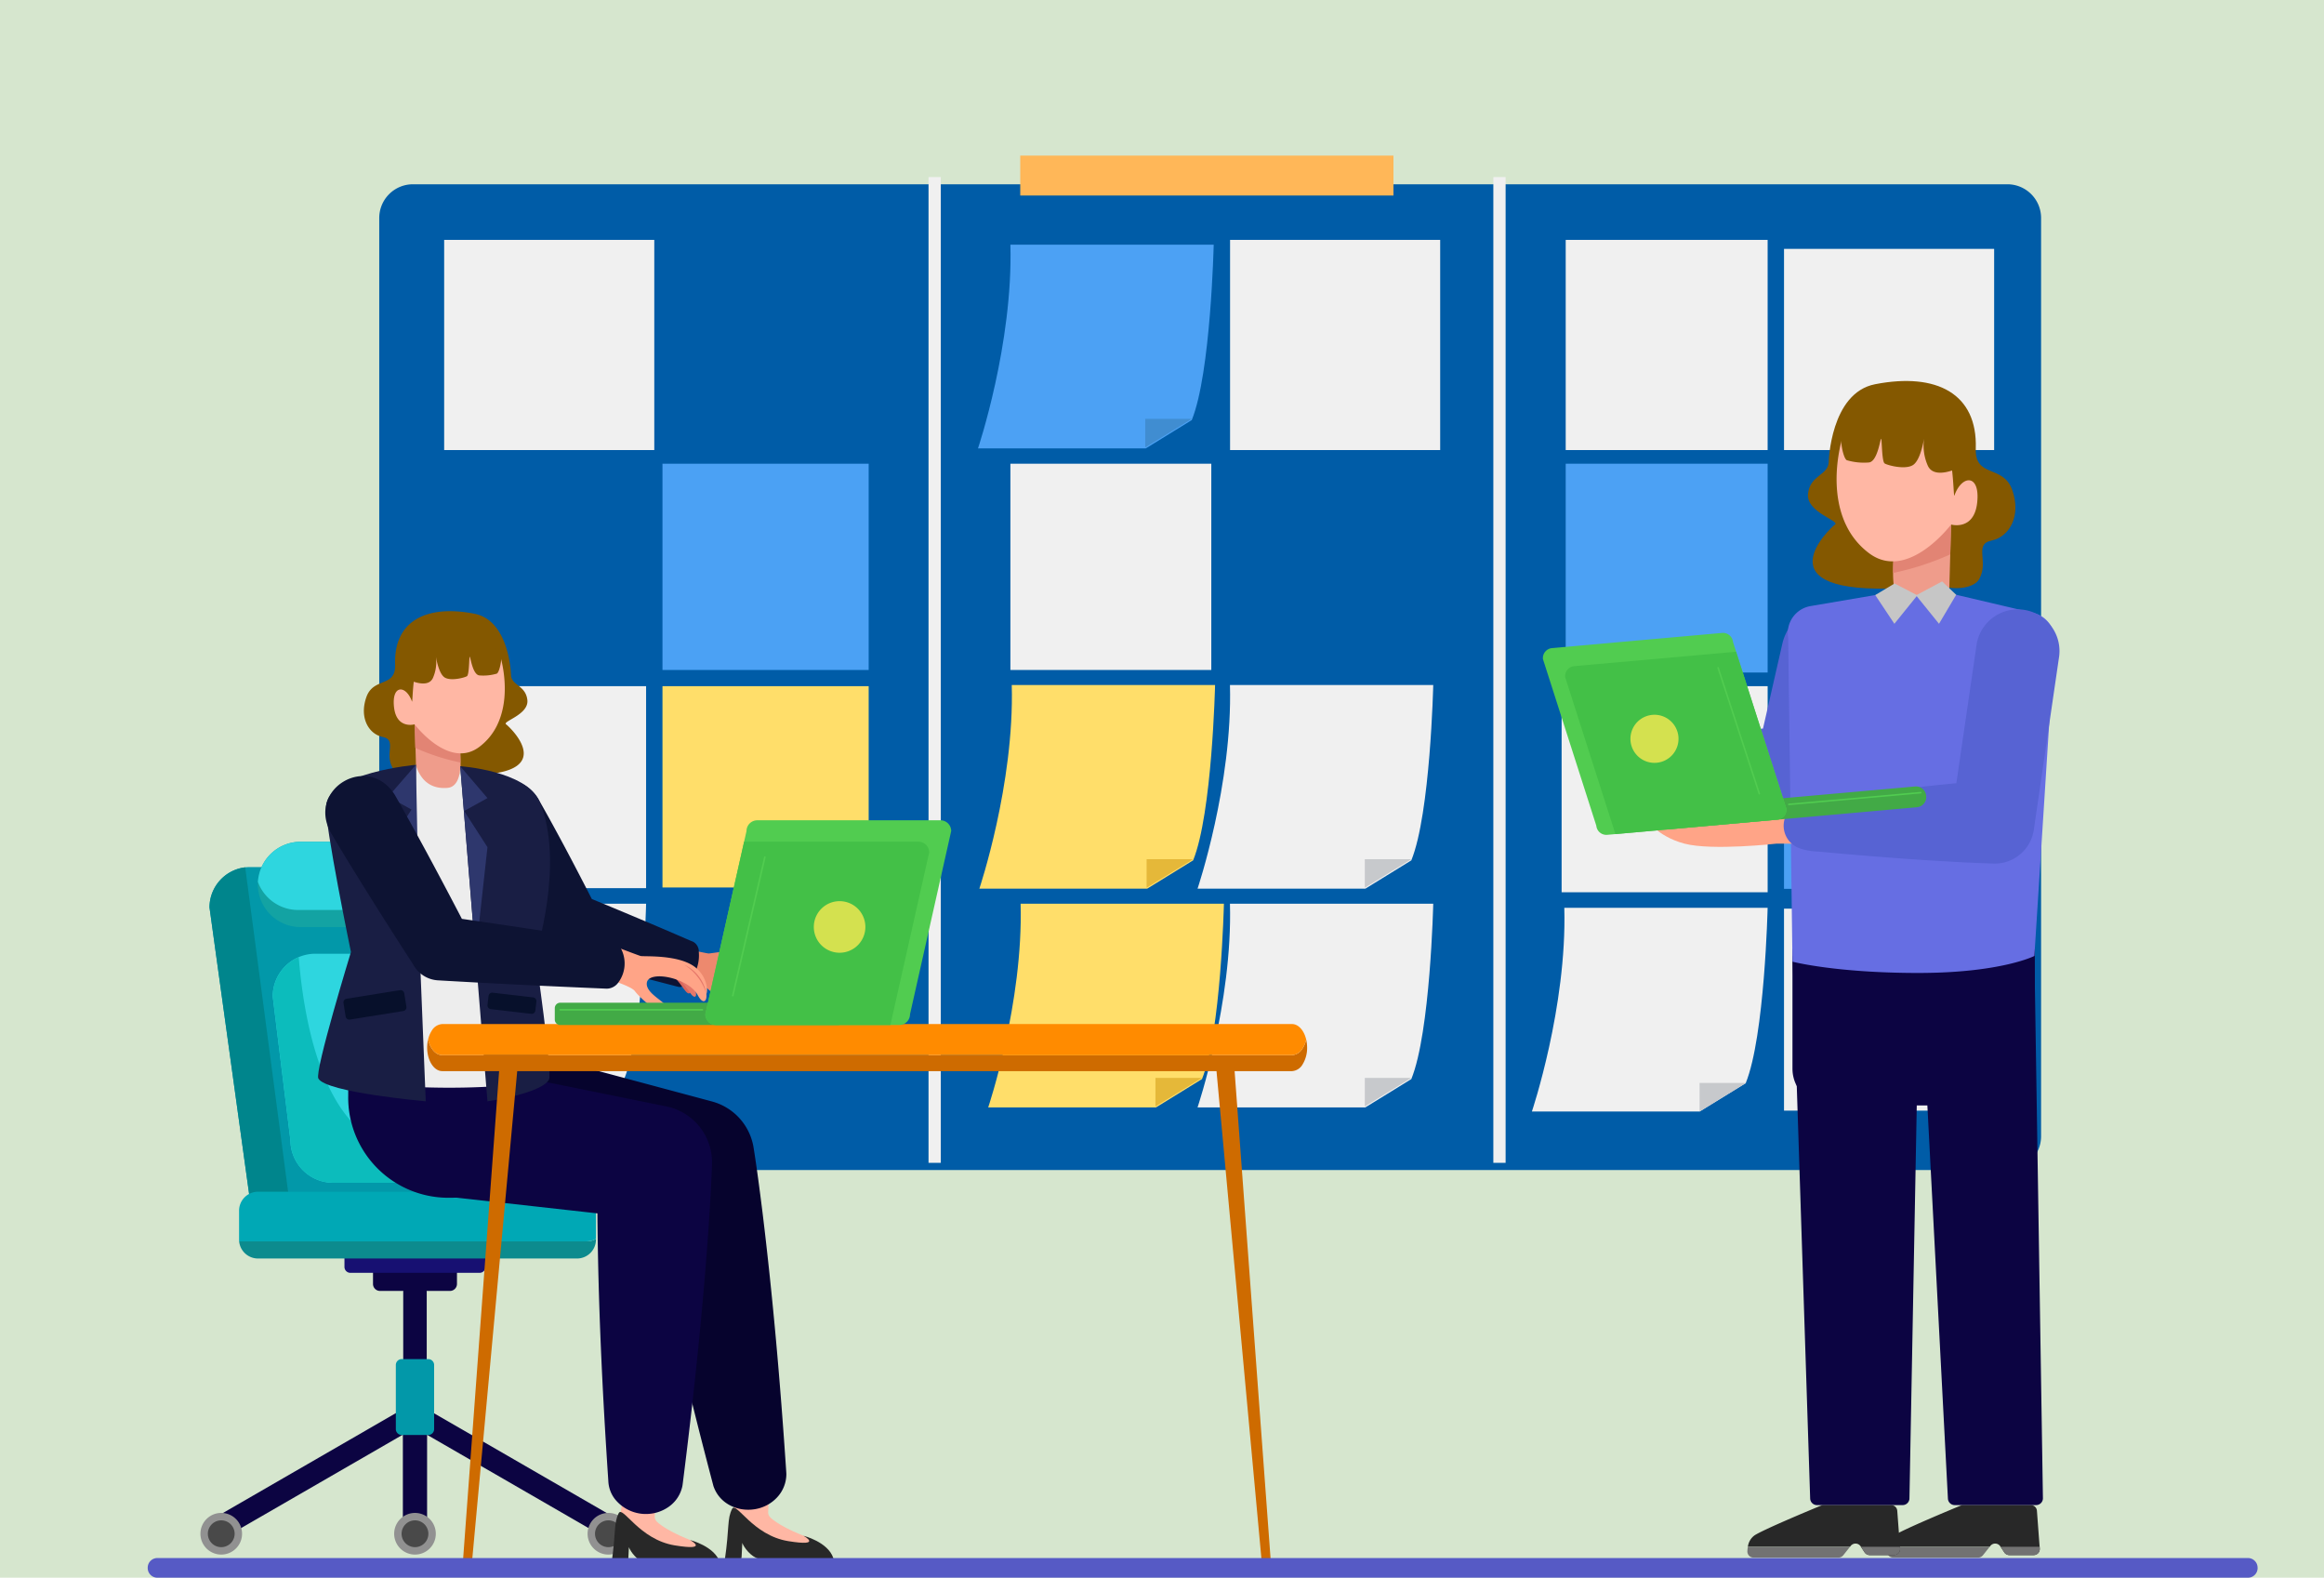 <svg xmlns="http://www.w3.org/2000/svg" xmlns:xlink="http://www.w3.org/1999/xlink" width="472" height="320.332" viewBox="0 0 472 320.332">
  <defs>
    <clipPath id="clip-path">
      <rect id="Rectángulo_402535" data-name="Rectángulo 402535" width="428.516" height="288.74" fill="none"/>
    </clipPath>
  </defs>
  <g id="Grupo_1103370" data-name="Grupo 1103370" transform="translate(2074 7105.564)">
    <rect id="Rectángulo_402215" data-name="Rectángulo 402215" width="472" height="320.332" transform="translate(-2074 -7105.564)" fill="#d6e6ce"/>
    <g id="Grupo_1101976" data-name="Grupo 1101976" transform="translate(-2044 -7073.972)">
      <g id="Grupo_1101975" data-name="Grupo 1101975" clip-path="url(#clip-path)">
        <path id="Trazado_893622" data-name="Trazado 893622" d="M358.488,203.586H34.663a6.846,6.846,0,0,1-6.846-6.846V10.292a6.847,6.847,0,0,1,6.846-6.848H358.488a6.847,6.847,0,0,1,6.846,6.848V196.74a6.846,6.846,0,0,1-6.846,6.846" transform="translate(19.207 2.378)" fill="#005ca7"/>
        <rect id="Rectángulo_402520" data-name="Rectángulo 402520" width="41.012" height="42.674" transform="translate(287.992 17.113)" fill="#f0f0f0"/>
        <rect id="Rectángulo_402521" data-name="Rectángulo 402521" width="42.674" height="40.848" transform="translate(332.332 18.938)" fill="#f0f0f0"/>
        <rect id="Rectángulo_402522" data-name="Rectángulo 402522" width="41.012" height="42.398" transform="translate(287.992 62.557)" fill="#4ca1f4"/>
        <rect id="Rectángulo_402523" data-name="Rectángulo 402523" width="41.151" height="41.151" transform="translate(332.33 107.726)" fill="#4ca1f4"/>
        <rect id="Rectángulo_402524" data-name="Rectángulo 402524" width="41.844" height="41.844" transform="translate(287.161 107.726)" fill="#f0f0f0"/>
        <rect id="Rectángulo_402525" data-name="Rectángulo 402525" width="38.519" height="41.012" transform="translate(332.33 152.896)" fill="#f0f0f0"/>
        <rect id="Rectángulo_402526" data-name="Rectángulo 402526" width="42.674" height="42.674" transform="translate(219.824 17.113)" fill="#f0f0f0"/>
        <rect id="Rectángulo_402527" data-name="Rectángulo 402527" width="40.804" height="41.878" transform="translate(175.21 62.559)" fill="#f0f0f0"/>
        <rect id="Rectángulo_402528" data-name="Rectángulo 402528" width="42.674" height="42.674" transform="translate(60.209 17.113)" fill="#f0f0f0"/>
        <rect id="Rectángulo_402529" data-name="Rectángulo 402529" width="41.878" height="41.878" transform="translate(104.547 62.559)" fill="#4ba1f4"/>
        <rect id="Rectángulo_402530" data-name="Rectángulo 402530" width="41.012" height="41.012" transform="translate(60.209 107.726)" fill="#f0f0f0"/>
        <rect id="Rectángulo_402531" data-name="Rectángulo 402531" width="41.878" height="40.874" transform="translate(104.547 107.726)" fill="#ffde6a"/>
        <path id="Trazado_893623" data-name="Trazado 893623" d="M106.334,10.7h41.29s-.588,26.118-4.451,35.608l-9.335,5.751H99.753s7.135-21.2,6.581-41.359" transform="translate(68.876 7.385)" fill="#4ca1f4"/>
        <path id="Trazado_893624" data-name="Trazado 893624" d="M119.847,37.421v-5.8H129.3Z" transform="translate(82.75 21.835)" fill="#408dd1"/>
        <path id="Trazado_893625" data-name="Trazado 893625" d="M106.5,63.583h41.29S147.2,89.7,143.336,99.191L134,104.942H99.916s7.135-21.2,6.581-41.359" transform="translate(68.988 43.902)" fill="#ffde6a"/>
        <path id="Trazado_893626" data-name="Trazado 893626" d="M120.01,90.307v-5.8h9.451Z" transform="translate(82.863 58.351)" fill="#e5b839"/>
        <path id="Trazado_893627" data-name="Trazado 893627" d="M132.712,63.583H174s-.588,26.118-4.451,35.608l-9.335,5.751H126.131s7.135-21.2,6.581-41.359" transform="translate(87.089 43.902)" fill="#f0f0f0"/>
        <path id="Trazado_893628" data-name="Trazado 893628" d="M146.225,90.307v-5.8h9.451Z" transform="translate(100.963 58.351)" fill="#c7c9cc"/>
        <path id="Trazado_893629" data-name="Trazado 893629" d="M132.712,89.852H174s-.588,26.118-4.451,35.608l-9.335,5.751H126.131s7.135-21.2,6.581-41.359" transform="translate(87.089 62.039)" fill="#f0f0f0"/>
        <path id="Trazado_893630" data-name="Trazado 893630" d="M146.225,116.576v-5.8h9.451Z" transform="translate(100.963 76.489)" fill="#c7c9cc"/>
        <path id="Trazado_893631" data-name="Trazado 893631" d="M107.561,89.852h41.29s-.59,26.118-4.451,35.608l-9.335,5.751H100.98s7.135-21.2,6.581-41.359" transform="translate(69.723 62.039)" fill="#ffde6a"/>
        <path id="Trazado_893632" data-name="Trazado 893632" d="M121.074,116.576v-5.8h9.451Z" transform="translate(83.597 76.489)" fill="#e5b839"/>
        <path id="Trazado_893633" data-name="Trazado 893633" d="M172.885,90.344h41.29s-.588,26.118-4.451,35.608l-9.335,5.751H166.3s7.135-21.2,6.581-41.359" transform="translate(114.827 62.379)" fill="#f0f0f0"/>
        <path id="Trazado_893634" data-name="Trazado 893634" d="M186.449,117.177v-5.8H195.9Z" transform="translate(128.736 76.904)" fill="#c7c9cc"/>
        <path id="Trazado_893635" data-name="Trazado 893635" d="M38.141,89.852h41.29s-.588,26.118-4.451,35.608l-9.335,5.751H31.56s7.135-21.2,6.581-41.359" transform="translate(21.791 62.039)" fill="#f0f0f0"/>
        <path id="Trazado_893636" data-name="Trazado 893636" d="M51.654,116.576v-5.8h9.451Z" transform="translate(35.665 76.489)" fill="#c7c9cc"/>
        <rect id="Rectángulo_402532" data-name="Rectángulo 402532" width="75.797" height="8.106" transform="translate(177.211)" fill="#ffb758"/>
        <rect id="Rectángulo_402533" data-name="Rectángulo 402533" width="2.493" height="200.142" transform="translate(158.584 4.365)" fill="#f0f0f0"/>
        <rect id="Rectángulo_402534" data-name="Rectángulo 402534" width="2.493" height="200.142" transform="translate(273.295 4.365)" fill="#f0f0f0"/>
        <path id="Trazado_893637" data-name="Trazado 893637" d="M72.785,175.215l.059-.1a2.2,2.2,0,0,0-.8-2.992L35.4,150.962a2.2,2.2,0,0,0-2.992.8l-.061.1a2.2,2.2,0,0,0,.8,2.992l36.646,21.156a2.2,2.2,0,0,0,2.992-.8" transform="translate(22.132 104.032)" fill="#0c0442"/>
        <path id="Trazado_893638" data-name="Trazado 893638" d="M52.849,167.254a4.228,4.228,0,1,0,4.228-4.228,4.228,4.228,0,0,0-4.228,4.228" transform="translate(36.49 112.563)" fill="#919191"/>
        <path id="Trazado_893639" data-name="Trazado 893639" d="M53.741,166.638a2.72,2.72,0,1,0,2.72-2.72,2.719,2.719,0,0,0-2.72,2.72" transform="translate(37.106 113.179)" fill="#494949"/>
        <path id="Trazado_893640" data-name="Trazado 893640" d="M8.179,175.215l-.059-.1a2.2,2.2,0,0,1,.8-2.992l36.644-21.158a2.2,2.2,0,0,1,2.992.8l.061.1a2.2,2.2,0,0,1-.8,2.992L11.171,176.016a2.2,2.2,0,0,1-2.992-.8" transform="translate(5.404 104.032)" fill="#0c0442"/>
        <path id="Trazado_893641" data-name="Trazado 893641" d="M34.374,150.117h-2.52a1.2,1.2,0,0,0-1.2,1.2v21.614a1.2,1.2,0,0,0,1.2,1.2h2.52a1.2,1.2,0,0,0,1.2-1.2V151.312a1.2,1.2,0,0,0-1.2-1.2" transform="translate(21.168 103.65)" fill="#0c0442"/>
        <path id="Trazado_893642" data-name="Trazado 893642" d="M42.7,138.745H28.486a1.423,1.423,0,0,1-1.418-1.42v-2.994a1.423,1.423,0,0,1,1.418-1.42H42.7a1.424,1.424,0,0,1,1.42,1.42v2.994a1.424,1.424,0,0,1-1.42,1.42" transform="translate(18.689 91.77)" fill="#0c0442"/>
        <path id="Trazado_893643" data-name="Trazado 893643" d="M51.082,138.192H24.838a1.2,1.2,0,0,1-1.2-1.2v-7.4a1.2,1.2,0,0,1,1.2-1.2H51.082a1.2,1.2,0,0,1,1.2,1.2v7.4a1.2,1.2,0,0,1-1.2,1.2" transform="translate(16.322 88.65)" fill="#171072"/>
        <path id="Trazado_893644" data-name="Trazado 893644" d="M64.875,151.822a4.634,4.634,0,0,1-4.62,4.62H20.09a4.633,4.633,0,0,1-4.62-4.62L7.423,93.637a8.21,8.21,0,0,1,7.255-8.129,7.993,7.993,0,0,1,.926-.054h33.04a8.208,8.208,0,0,1,8.184,8.184Z" transform="translate(5.125 59.002)" fill="#0298a9"/>
        <path id="Trazado_893645" data-name="Trazado 893645" d="M24.06,156.42H20.09a4.634,4.634,0,0,1-4.622-4.62L7.422,93.614a8.211,8.211,0,0,1,7.257-8.129Z" transform="translate(5.125 59.024)" fill="#00858c"/>
        <path id="Trazado_893646" data-name="Trazado 893646" d="M52.511,91.075a8.686,8.686,0,0,1-8.66,8.66H21.891a8.686,8.686,0,0,1-8.66-8.66c0-.169.007-.338.015-.505a8.685,8.685,0,0,1,8.645-8.155H43.85a8.686,8.686,0,0,1,8.66,8.66" transform="translate(9.136 56.905)" fill="#13a3a3"/>
        <path id="Trazado_893647" data-name="Trazado 893647" d="M52.5,91.075a8.6,8.6,0,0,1-1.738,5.188H21.375A8.7,8.7,0,0,1,13.24,90.57a8.685,8.685,0,0,1,8.645-8.155H43.844a8.686,8.686,0,0,1,8.66,8.66" transform="translate(9.142 56.905)" fill="#2ed6df"/>
        <path id="Trazado_893648" data-name="Trazado 893648" d="M34.611,114.033H54.736c11.355,0,13.913,28.557-10.944,28.658" transform="translate(23.898 78.736)" fill="none" stroke="#0c0442" stroke-linecap="round" stroke-miterlimit="10" stroke-width="2.633"/>
        <path id="Trazado_893649" data-name="Trazado 893649" d="M57.891,133.707a8.583,8.583,0,0,1-.869,3.77,8.69,8.69,0,0,1-7.791,4.891H27.271a8.686,8.686,0,0,1-8.66-8.66l-3.592-29.186a8.666,8.666,0,0,1,8.66-8.66H45.637a8.685,8.685,0,0,1,8.66,8.66Z" transform="translate(10.37 66.188)" fill="#2ed6df"/>
        <path id="Trazado_893650" data-name="Trazado 893650" d="M57.022,137.2a8.69,8.69,0,0,1-7.791,4.891H27.271a8.686,8.686,0,0,1-8.66-8.66l-3.592-29.186a8.693,8.693,0,0,1,5.286-7.974c.832,10.6,4.011,31.853,16.149,37.467,4.73,2.187,12.258,3.17,20.568,3.462" transform="translate(10.37 66.469)" fill="#0cbcbc"/>
        <path id="Trazado_893651" data-name="Trazado 893651" d="M83.453,130.114v.142a3.851,3.851,0,0,1-3.841,3.839H14.81a3.853,3.853,0,0,1-3.824-3.477h70.57a3.807,3.807,0,0,0,1.9-.5" transform="translate(7.585 89.839)" fill="#0c8b8e"/>
        <path id="Trazado_893652" data-name="Trazado 893652" d="M83.46,128.288v5.736a3.807,3.807,0,0,1-1.9.5H10.993c-.012-.118-.017-.24-.017-.362v-5.878a3.851,3.851,0,0,1,3.841-3.839h64.8a3.851,3.851,0,0,1,3.841,3.839" transform="translate(7.579 85.927)" fill="#00a8b5"/>
        <path id="Trazado_893653" data-name="Trazado 893653" d="M34.311,161.506H31.861a1.166,1.166,0,0,1-1.163-1.161V136.958a1.166,1.166,0,0,1,1.163-1.161h2.449a1.164,1.164,0,0,1,1.161,1.161v23.386a1.164,1.164,0,0,1-1.161,1.161" transform="translate(21.196 93.763)" fill="#0c0442"/>
        <path id="Trazado_893654" data-name="Trazado 893654" d="M36.387,159.962H31.01a1.2,1.2,0,0,1-1.2-1.2V145.749a1.2,1.2,0,0,1,1.2-1.2h5.377a1.2,1.2,0,0,1,1.2,1.2v13.015a1.2,1.2,0,0,1-1.2,1.2" transform="translate(20.583 99.806)" fill="#0298a9"/>
        <path id="Trazado_893655" data-name="Trazado 893655" d="M38.066,167.254a4.228,4.228,0,1,1-4.228-4.228,4.228,4.228,0,0,1,4.228,4.228" transform="translate(20.445 112.563)" fill="#919191"/>
        <path id="Trazado_893656" data-name="Trazado 893656" d="M35.942,166.638a2.72,2.72,0,1,1-2.72-2.72,2.719,2.719,0,0,1,2.72,2.72" transform="translate(21.061 113.179)" fill="#494949"/>
        <path id="Trazado_893657" data-name="Trazado 893657" d="M14.789,167.254a4.228,4.228,0,1,1-4.228-4.228,4.228,4.228,0,0,1,4.228,4.228" transform="translate(4.373 112.563)" fill="#919191"/>
        <path id="Trazado_893658" data-name="Trazado 893658" d="M12.665,166.638a2.72,2.72,0,1,1-2.72-2.72,2.719,2.719,0,0,1,2.72,2.72" transform="translate(4.989 113.179)" fill="#494949"/>
        <path id="Trazado_893659" data-name="Trazado 893659" d="M74.776,98.13c.073.1,1.606,2.25.882,2.558s-2.439-2.568-4.169-3.073,3.286.516,3.286.516" transform="translate(49.111 67.302)" fill="#d8665d"/>
        <path id="Trazado_893660" data-name="Trazado 893660" d="M75.515,98.413c.073.1,1.606,2.25.882,2.558S73.958,98.4,72.229,97.9s3.286.516,3.286.516" transform="translate(49.621 67.497)" fill="#e5786a"/>
        <path id="Trazado_893661" data-name="Trazado 893661" d="M62.409,101.81s7.218.828,8.3,1.929,6.517,4.754,7.266,3.092-5.139-2.608-5.12-5.181,8.156-2.307,10.592.92,2.828-1.772-1.369-4.311a11.126,11.126,0,0,1,2.429,3.351c1.1,2.233,1.288-2.483-2.449-4.559s-10.64-.465-11.282-.536-8.038-1.675-8.038-1.675Z" transform="translate(43.091 65.483)" fill="#ed896e"/>
        <path id="Trazado_893662" data-name="Trazado 893662" d="M78.1,101.229a8,8,0,0,0-5.349-5.158,10.758,10.758,0,0,1,5.349,5.158" transform="translate(50.152 66.315)" fill="#e5786a"/>
        <path id="Trazado_893663" data-name="Trazado 893663" d="M52.687,78.819c4.118,7.22,8.03,14.736,11.8,22.147l-3.518-2.877c1.036.424,2.076.84,3.11,1.27,6.141,2.526,12.489,5.2,18.583,7.842l1.545.664a2.252,2.252,0,0,1,1.082,2.018,8.011,8.011,0,0,1-2.11,6.157,3.226,3.226,0,0,1-1.182.86,1.428,1.428,0,0,1-.909.071l-1.628-.423c-5.352-1.379-10.924-2.852-16.249-4.311-1.91-.549-4.6-1.246-6.476-1.8a5.475,5.475,0,0,1-3.068-2.211l-.448-.666C49.175,101.54,45.1,95.3,41.291,89.127c-.436-.725-1.2-1.949-1.626-2.681-4.809-8.872,7.619-16.173,13.022-7.627" transform="translate(26.638 51.795)" fill="#0d1333"/>
        <path id="Trazado_893664" data-name="Trazado 893664" d="M51.5,68.189c-.578-.183-1.4-4.2-1.552-4.2s.061,3.9-.61,4.353-4.2.487-4.809.152-.852-3.714-.852-3.714-.3,3.2-1.33,3.653a3.845,3.845,0,0,1-2.69-.243c-.365-.122-.091,4.963-2.191,5.693,0,0,3.668-.472,4.88,6.926s-8.976,8.447-10.574,5.617.913-5.572-1.964-6.165-4.794-3.929-3.334-8.084,6-1.853,5.846-6.659c-.284-8.757,6.25-12.2,16.113-10.283,7.178,1.4,7.433,12.5,7.433,12.5.122,2.086,2.975,2.032,3.31,5.016s-5.144,4.328-4.323,4.936S67.119,89.043,44.255,87.856c-5.783-.3,7.24-19.667,7.24-19.667" transform="translate(17.93 37.783)" fill="#845800"/>
        <path id="Trazado_893665" data-name="Trazado 893665" d="M41.384,76.081a14.747,14.747,0,0,1-.37,3.45c-.931,3.391-8.533,2.517-8.642-1.312-.044-1.523-.1-3.4-.144-5.109-.073-2.583-.132-4.777-.132-4.777h8.752a59.774,59.774,0,0,1,.536,7.747" transform="translate(22.162 47.182)" fill="#ef9c8b"/>
        <path id="Trazado_893666" data-name="Trazado 893666" d="M41.35,76.056a43.813,43.813,0,0,1-9.156-2.97c-.073-2.583-.132-4.777-.132-4.777h8.752a59.774,59.774,0,0,1,.536,7.747" transform="translate(22.138 47.165)" fill="#e28474"/>
        <path id="Trazado_893667" data-name="Trazado 893667" d="M50.623,74.168a12.06,12.06,0,0,1-3.7,4.549c-6.194,4.635-13.126-4.595-13.126-4.595a3.414,3.414,0,0,1-.636.1c-1.077.071-3.185-.235-3.548-3.626-.478-4.465,2.3-4.475,3.547-1.384.035.09.071.181.1.277.2.556.063-9.708,2.733-9.6,13.356.548,15.109,0,15.109,0,1.163,4,1.7,9.688-.482,14.278" transform="translate(20.407 41.351)" fill="#ffb7a4"/>
        <path id="Trazado_893668" data-name="Trazado 893668" d="M31.257,66.063s4.018,2.071,5.085-.274A7.935,7.935,0,0,0,36.95,61.5c.061.213.548,3.44,1.8,4.2s4.018.03,4.507-.274.426-4.11.578-3.942.609,3.76,2.008,3.79a9.681,9.681,0,0,0,3.471-.365c.641-.3,1.28-3.929.732-4.689S43.466,58.757,38.5,58.392s-6.028.882-6.637,2.4a20.8,20.8,0,0,0-.609,5.267" transform="translate(21.582 40.273)" fill="#845800"/>
        <path id="Trazado_893669" data-name="Trazado 893669" d="M71.385,159.252c-.362,3.088-1.146,5.922-.994,6.556s3.585,5.7,9.827,6.9,7.472-.663,6.554-1.447c-.688-.588-4.977-1.792-8.065-4.027-.612-.445-1.231-.874-1.288-1.63l.237-6.246Z" transform="translate(48.589 109.958)" fill="#ffb7a4"/>
        <path id="Trazado_893670" data-name="Trazado 893670" d="M82.2,169.181c7.233,1.175,3.112-1.085,3.112-1.085s4.962,1.222,6.062,4.522c.372,1.109-10.527,1.163-15.1.161-1.611-.353-3.1-2.382-3.386-3.236-.184,3.165-.025,3.122-.478,3.528-.855,0-2.25-.024-3.082-.024.979-6.654.441-8.364,1.493-10.412.82-1.594,4.147,5.371,11.38,6.545" transform="translate(47.87 112.131)" fill="#282828"/>
        <path id="Trazado_893671" data-name="Trazado 893671" d="M48.392,106.746l44.03,11.794.47.127A11.6,11.6,0,0,1,101.329,128c.69,4.317,1.273,8.843,1.817,13.186,2.11,17.271,3.614,34.67,4.777,52.029l.037.556c.012.184.027.37.029.556a6.948,6.948,0,0,1-1.969,4.816c-3.836,4.006-11.054,2.911-12.842-2.4-4.544-17.177-8.724-34.518-12.293-51.926-.407-2.02-.9-4.505-1.288-6.53-.385-2.089-.84-4.458-1.178-6.549l8.907,9.455-44.838-8.212a13.454,13.454,0,1,1,5.9-26.229" transform="translate(21.718 73.383)" fill="#06032d"/>
        <path id="Trazado_893672" data-name="Trazado 893672" d="M57.759,159.765c-.362,3.088-1.146,5.922-.994,6.556s3.585,5.7,9.827,6.9,7.472-.663,6.554-1.447c-.688-.588-4.977-1.792-8.065-4.027-.612-.445-1.231-.874-1.288-1.63l.237-6.246Z" transform="translate(39.181 110.312)" fill="#ffb7a4"/>
        <path id="Trazado_893673" data-name="Trazado 893673" d="M68.577,169.694c7.233,1.175,3.112-1.085,3.112-1.085s4.961,1.222,6.062,4.522c.372,1.109-10.527,1.163-15.1.161-1.611-.353-3.1-2.382-3.386-3.236-.184,3.165-.025,3.122-.478,3.528-.855,0-2.25-.024-3.082-.024.979-6.654.441-8.364,1.493-10.412.82-1.594,4.147,5.371,11.38,6.545" transform="translate(38.462 112.485)" fill="#282828"/>
        <path id="Trazado_893674" data-name="Trazado 893674" d="M44.678,109.4,85.1,117.6l.526.106A11.593,11.593,0,0,1,94.9,129.4c-.044,1.455-.115,2.909-.184,4.365-.144,2.791-.335,5.939-.526,8.723-1.2,17.087-3.012,34.188-5.158,51.184l-.068.543c-.024.183-.044.363-.078.544a6.812,6.812,0,0,1-2.843,4.285,8.061,8.061,0,0,1-10.922-1.684,6.421,6.421,0,0,1-1.28-3.587c-1.212-18-2.078-36.088-2.215-54.129-.022-2.037-.012-4.512,0-6.554.015-1.455.027-2.911.071-4.366l9.8,11.8-40.992-4.568A13.457,13.457,0,1,1,44.678,109.4" transform="translate(19.71 75.345)" fill="#0c0442"/>
        <path id="Trazado_893675" data-name="Trazado 893675" d="M44.892,135.964h0a20.344,20.344,0,0,1-20.8-20.767l.01-5.66,39.57,1.209,0,6.529c0,11.837-6.936,18.69-18.774,18.69" transform="translate(16.631 75.631)" fill="#0c0442"/>
        <path id="Trazado_893676" data-name="Trazado 893676" d="M25.2,135.665a116.256,116.256,0,0,0,2.561-26.723c-.215-10.15-8.833-23-5.146-29.118s14.8-4.294,16.756-6.654c.306.176,1.128,5.147,6.551,4.683,2.625-.227,2.576-4.287,2.576-4.287.859.372,4.672.974,8.645,1.944,4.3,1.051,4.328,2.417,6.491,6.535,3.092,5.886,4.323,13.661.517,18.566-1.131,1.5.161,31.24,1.432,35.231s-41.426,3.771-40.383-.178" transform="translate(14.983 50.521)" fill="#ededed"/>
        <path id="Trazado_893677" data-name="Trazado 893677" d="M42.336,141.492S22.1,139.717,20.527,136.87c-.8-1.462,6.616-25.682,6.616-25.682S21.81,85.35,22.094,81.543c.509-6.811,18.25-8.373,18.25-8.373s-.106,9.294-.035,15.212c.064,5.42,2.027,53.109,2.027,53.109" transform="translate(14.131 50.521)" fill="#191e44"/>
        <path id="Trazado_893678" data-name="Trazado 893678" d="M28.894,89.608l4.737-7.35-4.737-2.615,5.631-6.473s.186,9.063.358,18.073c.166,8.755.441,20.585.441,20.585Z" transform="translate(19.95 50.521)" fill="#2e376d"/>
        <path id="Trazado_893679" data-name="Trazado 893679" d="M43.08,141.375s10.931-1.564,12.5-4.41c.734-1.33-2.735-25.254-2.735-25.254s6.042-18.855.813-31.189C51,74.233,37.544,73.339,37.544,73.339Z" transform="translate(25.923 50.638)" fill="#191e44"/>
        <path id="Trazado_893680" data-name="Trazado 893680" d="M43.08,89.777l-4.737-7.35,4.737-2.615-5.536-6.473,3.122,38.372Z" transform="translate(25.923 50.638)" fill="#2e376d"/>
        <path id="Trazado_893681" data-name="Trazado 893681" d="M35.672,104.478l-10.838,1.736a.758.758,0,0,1-.871-.631l-.438-2.732a.758.758,0,0,1,.631-.871l10.838-1.738a.761.761,0,0,1,.871.631l.438,2.732a.76.76,0,0,1-.631.872" transform="translate(16.237 69.207)" fill="#07102b"/>
        <path id="Trazado_893682" data-name="Trazado 893682" d="M49.7,104.833l-8.209-.952a.76.76,0,0,1-.668-.844l.211-1.824a.76.76,0,0,1,.844-.668l8.209.952a.76.76,0,0,1,.668.844l-.211,1.824a.76.76,0,0,1-.844.668" transform="translate(28.187 69.42)" fill="#07102b"/>
        <path id="Trazado_893683" data-name="Trazado 893683" d="M66.2,99.547c.056.115,1.239,2.47.478,2.664s-2.015-2.914-3.646-3.68S66.2,99.547,66.2,99.547" transform="translate(43.288 67.9)" fill="#d8665d"/>
        <path id="Trazado_893684" data-name="Trazado 893684" d="M66.887,99.94c.056.115,1.239,2.47.478,2.664s-2.015-2.914-3.646-3.68,3.168,1.016,3.168,1.016" transform="translate(43.762 68.171)" fill="#e5786a"/>
        <path id="Trazado_893685" data-name="Trazado 893685" d="M53.851,101.259s7.005,1.929,7.906,3.185,5.709,5.7,6.7,4.174-4.676-3.369-4.262-5.908,8.415-1.023,10.324,2.539,3.068-1.315-.688-4.47a11.153,11.153,0,0,1,1.883,3.685c.749,2.377,1.657-2.255-1.718-4.882s-10.44-2.1-11.066-2.267-7.683-2.892-7.683-2.892Z" transform="translate(37.182 65.196)" fill="#ffa487"/>
        <path id="Trazado_893686" data-name="Trazado 893686" d="M69,103.121A8,8,0,0,0,64.51,97.2,10.755,10.755,0,0,1,69,103.121" transform="translate(44.469 67.084)" fill="#e5786a"/>
        <path id="Trazado_893687" data-name="Trazado 893687" d="M35.453,78.339c5.178,9.107,10.2,18.587,15.028,27.881l-5-3.217c4.219.6,9.4,1.346,13.586,1.974,6.652.987,13.721,2.086,20.362,3.134a2.94,2.94,0,0,1,2.091,1.712,6.5,6.5,0,0,1-.7,6.649,2.909,2.909,0,0,1-2.346,1.215c-8.288-.348-16.871-.739-25.151-1.182-2.274-.125-6.865-.372-9.139-.509a6.111,6.111,0,0,1-5-3.217c-4.967-7.663-10.018-15.649-14.758-23.46-.534-.9-1.5-2.487-2.029-3.4-4.76-8.872,7.671-16.129,13.047-7.583" transform="translate(14.735 51.456)" fill="#0d1333"/>
        <path id="Trazado_893688" data-name="Trazado 893688" d="M212.29,107.8a6.337,6.337,0,0,1-.9,3.376,2.67,2.67,0,0,1-2.167,1.4H36.642c-1.687,0-3.068-2.15-3.068-4.779a7.126,7.126,0,0,1,.183-1.619c.429,1.836,1.564,3.159,2.886,3.159H209.222a2.67,2.67,0,0,0,2.167-1.4,5.586,5.586,0,0,0,.718-1.756,7.126,7.126,0,0,1,.183,1.619" transform="translate(23.182 73.311)" fill="#ce6b00"/>
        <path id="Trazado_893689" data-name="Trazado 893689" d="M212.033,107.467a5.586,5.586,0,0,1-.718,1.756,2.67,2.67,0,0,1-2.167,1.4H36.568c-1.324,0-2.458-1.324-2.886-3.159a5.586,5.586,0,0,1,.718-1.756,2.673,2.673,0,0,1,2.167-1.4H209.147c1.324,0,2.458,1.32,2.886,3.159" transform="translate(23.256 72.021)" fill="#ff8b00"/>
        <path id="Trazado_893690" data-name="Trazado 893690" d="M49.011,109.45l-3.641-.815L37.894,209.905l1.821.407Z" transform="translate(26.165 75.008)" fill="#ce6b00"/>
        <path id="Trazado_893691" data-name="Trazado 893691" d="M128.331,109.45l3.641-.815,7.475,101.271-1.821.407Z" transform="translate(88.608 75.008)" fill="#ce6b00"/>
        <path id="Trazado_893692" data-name="Trazado 893692" d="M106.442,106.278H50.009a1.107,1.107,0,0,1-1.1-1.1v-2.329a1.107,1.107,0,0,1,1.1-1.1h56.433a1.107,1.107,0,0,1,1.1,1.1v2.329a1.107,1.107,0,0,1-1.1,1.1" transform="translate(33.767 70.248)" fill="#42aa46"/>
        <path id="Trazado_893693" data-name="Trazado 893693" d="M116.929,82.02l-8.364,37.2a2.194,2.194,0,0,1-2.187,2.187H69.18a2.193,2.193,0,0,1-2.187-2.187l7.879-35.04.485-2.157a2.193,2.193,0,0,1,2.187-2.187h37.2a2.193,2.193,0,0,1,2.187,2.187" transform="translate(46.256 55.122)" fill="#51cc50"/>
        <path id="Trazado_893694" data-name="Trazado 893694" d="M112.461,84.59l-7.881,35.04H69.18a2.193,2.193,0,0,1-2.187-2.187L74.872,82.4h35.4a2.193,2.193,0,0,1,2.187,2.187" transform="translate(46.256 56.896)" fill="#43c047"/>
        <path id="Trazado_893695" data-name="Trazado 893695" d="M90.5,94.783a5.236,5.236,0,1,1-5.235-5.235A5.235,5.235,0,0,1,90.5,94.783" transform="translate(55.256 61.83)" fill="#d4e14f"/>
        <line id="Línea_612" data-name="Línea 612" x1="6.513" y2="28.134" transform="translate(118.83 142.429)" fill="none" stroke="#51cc50" stroke-linecap="round" stroke-miterlimit="10" stroke-width="0.328"/>
        <line id="Línea_613" data-name="Línea 613" x1="28.878" transform="translate(83.774 173.437)" fill="none" stroke="#51cc50" stroke-linecap="round" stroke-miterlimit="10" stroke-width="0.328"/>
        <path id="Trazado_893696" data-name="Trazado 893696" d="M209.223,44.159c.734-.232,1.777-5.33,1.969-5.33s-.076,4.945.773,5.523,5.33.619,6.1.193,1.082-4.711,1.082-4.711.385,4.055,1.687,4.635,2.948-.156,3.411-.309.115,6.3,2.781,7.223c0,0-4.654-.6-6.192,8.785s11.387,10.719,13.414,7.127-1.158-7.068,2.492-7.822,6.084-4.982,4.23-10.254-7.614-2.351-7.416-8.449c.362-11.108-7.928-15.478-20.443-13.044-9.106,1.77-9.429,15.862-9.429,15.862-.154,2.647-3.775,2.58-4.2,6.365s6.529,5.489,5.486,6.261-15.566,14.4,13.441,12.9c7.337-.382-9.186-24.951-9.186-24.951" transform="translate(137.723 18.692)" fill="#845800"/>
        <path id="Trazado_893697" data-name="Trazado 893697" d="M209.695,54.141a18.593,18.593,0,0,0,.47,4.378c1.18,4.3,10.826,3.192,10.963-1.665.058-1.932.123-4.316.183-6.481.091-3.276.167-6.062.167-6.062h-11.1a75.774,75.774,0,0,0-.681,9.83" transform="translate(144.784 30.595)" fill="#ef9c8b"/>
        <path id="Trazado_893698" data-name="Trazado 893698" d="M209.695,54.141a55.564,55.564,0,0,0,11.615-3.768c.091-3.276.167-6.062.167-6.062h-11.1a75.774,75.774,0,0,0-.681,9.83" transform="translate(144.784 30.595)" fill="#e28474"/>
        <path id="Trazado_893699" data-name="Trazado 893699" d="M204.808,51.745a15.276,15.276,0,0,0,4.7,5.771c7.857,5.881,16.653-5.829,16.653-5.829a4.15,4.15,0,0,0,.8.125c1.368.091,4.042-.3,4.5-4.6.609-5.665-2.913-5.677-4.5-1.756-.046.113-.09.232-.132.352-.25.7-.081-12.317-3.469-12.178-16.947.7-19.17,0-19.17,0-1.476,5.073-2.154,12.291.612,18.115" transform="translate(140.103 23.22)" fill="#ffb7a4"/>
        <path id="Trazado_893700" data-name="Trazado 893700" d="M227.526,41.463s-5.1,2.627-6.451-.348a10.083,10.083,0,0,1-.773-5.445c-.076.27-.695,4.365-2.279,5.33s-5.1.039-5.715-.348-.541-5.212-.734-5-.773,4.769-2.549,4.808a12.3,12.3,0,0,1-4.4-.463c-.81-.387-1.621-4.983-.926-5.949s8.342-1.853,14.638-2.318,7.648,1.121,8.42,3.051.773,6.682.773,6.682" transform="translate(140.463 21.852)" fill="#845800"/>
        <path id="Trazado_893701" data-name="Trazado 893701" d="M221.526,64.92l-5.4,23.666-.164.717a7.676,7.676,0,0,1-8.731,5.844c-6.606-1.163-13.125-2.862-19.587-4.672a8.561,8.561,0,0,1-1.391-.451,3.146,3.146,0,0,1-.676-.472,3.493,3.493,0,0,1-.652-.791,6.359,6.359,0,0,1,1.334-8.226,3.068,3.068,0,0,1,1.464-.514l.718-.09c4.764-.6,9.57-1.1,14.35-1.415,1.905-.125,3.812-.23,5.717-.259l-8.893,6.561,5.4-23.666c2.923-10.841,18.577-7.293,16.512,3.768" transform="translate(127.034 37.698)" fill="#5763d3"/>
        <path id="Trazado_893702" data-name="Trazado 893702" d="M238.7,172.239h-4.928a1.244,1.244,0,0,1-1.04-.561l-.744-1.131-.059-.088a1.244,1.244,0,0,0-2.013-.091l-.142.179H209.028a3.411,3.411,0,0,1,1.312-2.286c1.709-1.165,11.9-5.4,13.566-6.082a1.235,1.235,0,0,1,.475-.095h13.747a1.245,1.245,0,0,1,1.241,1.151l.548,7.311.027.355a1.244,1.244,0,0,1-1.241,1.337" transform="translate(144.326 111.913)" fill="#282828"/>
        <path id="Trazado_893703" data-name="Trazado 893703" d="M229.819,167.09l-1.378,1.731a1.244,1.244,0,0,1-.974.47H210.215a1.246,1.246,0,0,1-1.244-1.3,6.623,6.623,0,0,1,.1-.9Z" transform="translate(144.286 115.369)" fill="#727272"/>
        <path id="Trazado_893704" data-name="Trazado 893704" d="M229.323,168.782H224.4a1.244,1.244,0,0,1-1.04-.561l-.744-1.131h7.925l.027.355a1.244,1.244,0,0,1-1.241,1.337" transform="translate(153.705 115.369)" fill="#727272"/>
        <path id="Trazado_893705" data-name="Trazado 893705" d="M221.922,172.239h-4.928a1.244,1.244,0,0,1-1.04-.561l-.744-1.131-.059-.088a1.244,1.244,0,0,0-2.013-.091l-.142.179H192.248a3.411,3.411,0,0,1,1.312-2.286c1.709-1.165,11.9-5.4,13.566-6.082a1.235,1.235,0,0,1,.475-.095h13.747a1.245,1.245,0,0,1,1.241,1.151l.548,7.311.027.355a1.244,1.244,0,0,1-1.241,1.337" transform="translate(132.74 111.913)" fill="#282828"/>
        <path id="Trazado_893706" data-name="Trazado 893706" d="M213.038,167.09l-1.378,1.731a1.244,1.244,0,0,1-.974.47H193.434a1.246,1.246,0,0,1-1.244-1.3,6.628,6.628,0,0,1,.1-.9Z" transform="translate(132.699 115.369)" fill="#727272"/>
        <path id="Trazado_893707" data-name="Trazado 893707" d="M212.543,168.782h-4.928a1.244,1.244,0,0,1-1.04-.561l-.744-1.131h7.925l.027.355a1.244,1.244,0,0,1-1.241,1.337" transform="translate(142.119 115.369)" fill="#727272"/>
        <path id="Trazado_893708" data-name="Trazado 893708" d="M220.013,207.623h16.538a1.379,1.379,0,0,0,1.379-1.4L236.2,96.13H212.876l5.759,110.164a1.378,1.378,0,0,0,1.378,1.329" transform="translate(146.983 66.374)" fill="#0c0442"/>
        <path id="Trazado_893709" data-name="Trazado 893709" d="M202.572,207.623h17.407a1.379,1.379,0,0,0,1.379-1.369L223.41,96.13H197.617l3.577,110.164a1.378,1.378,0,0,0,1.378,1.329" transform="translate(136.447 66.374)" fill="#0c0442"/>
        <path id="Trazado_893710" data-name="Trazado 893710" d="M205.063,127.07h34.306a7.457,7.457,0,0,0,7.457-7.457V95.266h-49.22v24.348a7.457,7.457,0,0,0,7.457,7.457" transform="translate(136.44 65.778)" fill="#0c0442"/>
        <path id="Trazado_893711" data-name="Trazado 893711" d="M228.575,52.377l18.353,4.309a5.56,5.56,0,0,1,4.268,5.9l-4.066,63.754s-6.745,3.452-23.579,3.452S198,127.5,198,127.5l-.876-65.776A5.559,5.559,0,0,1,201.67,55.3l17.162-2.923,4.257.74Z" transform="translate(136.049 36.164)" fill="#666ee3"/>
        <path id="Trazado_893712" data-name="Trazado 893712" d="M212.449,53.967l4.671,5.78,3.489-5.891-2.857-2.71Z" transform="translate(146.688 35.314)" fill="#c6c6c6"/>
        <path id="Trazado_893713" data-name="Trazado 893713" d="M216.109,53.794l-4.671,5.78L207.55,53.74l3.927-2.345Z" transform="translate(143.306 35.487)" fill="#c6c6c6"/>
        <path id="Trazado_893714" data-name="Trazado 893714" d="M217.354,85.369H206.4s-13,1.464-18.62,0-8.6-5.411-7.438-5.739c1.875-.526,6.032-.057,10.481.527s3.724.059,8.878.059,4.823-.644,8.043-1,9.605-.527,9.605-.527Z" transform="translate(124.351 54.335)" fill="#ffa487"/>
        <path id="Trazado_893715" data-name="Trazado 893715" d="M252.494,64.136l-5.08,34.778-.056.384a8.022,8.022,0,0,1-8.148,6.858c-1.445-.039-3.618-.134-5.092-.2-10.192-.5-20.4-1.3-30.565-2.238a12.446,12.446,0,0,1-3.829-.686,4.868,4.868,0,0,1-2.187-7.5,6.5,6.5,0,0,1,4.529-2.216c10.538-1.423,21.127-2.715,31.715-3.675,1.456-.127,3.629-.318,5.078-.414l-8.2,7.242,5.08-34.778a8.469,8.469,0,0,1,16.759,2.448" transform="translate(135.706 37.591)" fill="#5763d3"/>
        <path id="Trazado_893716" data-name="Trazado 893716" d="M183.7,84.475l50.356-4.485a2.063,2.063,0,0,0,1.866-2.233l-.01-.113a2.064,2.064,0,0,0-2.231-1.868l-50.355,4.485a2.066,2.066,0,0,0-1.868,2.233l.01.113a2.066,2.066,0,0,0,2.233,1.868" transform="translate(125.284 52.315)" fill="#42aa46"/>
        <path id="Trazado_893717" data-name="Trazado 893717" d="M167.628,62.626l10.844,33.85a2.046,2.046,0,0,0,2.213,1.851l34.541-3.077a2.047,2.047,0,0,0,1.851-2.213L206.861,61.15l-.627-1.963a2.047,2.047,0,0,0-2.213-1.851l-34.541,3.077a2.046,2.046,0,0,0-1.851,2.213" transform="translate(115.736 39.583)" fill="#51cc50"/>
        <path id="Trazado_893718" data-name="Trazado 893718" d="M170.3,64.73l10.215,31.887,32.874-2.928a2.046,2.046,0,0,0,1.851-2.211L205.021,59.589l-32.874,2.928A2.046,2.046,0,0,0,170.3,64.73" transform="translate(117.577 41.144)" fill="#43c047"/>
        <path id="Trazado_893719" data-name="Trazado 893719" d="M178.16,72.476a4.881,4.881,0,1,0,4.429-5.295,4.882,4.882,0,0,0-4.429,5.295" transform="translate(122.999 46.372)" fill="#d4e14f"/>
        <line id="Línea_614" data-name="Línea 614" x2="8.375" y2="25.587" transform="translate(318.943 103.989)" fill="none" stroke="#51cc50" stroke-linecap="round" stroke-miterlimit="10" stroke-width="0.306"/>
        <line id="Línea_615" data-name="Línea 615" y1="2.389" x2="26.818" transform="translate(333.292 129.346)" fill="none" stroke="#51cc50" stroke-linecap="round" stroke-miterlimit="10" stroke-width="0.306"/>
        <path id="Trazado_893720" data-name="Trazado 893720" d="M428.516,170.4v.083a1.961,1.961,0,0,1-1.956,1.956H1.956A1.961,1.961,0,0,1,0,170.481V170.4a1.962,1.962,0,0,1,1.956-1.956h424.6a1.962,1.962,0,0,1,1.956,1.956" transform="translate(0 116.303)" fill="#565ac5"/>
      </g>
    </g>
  </g>
</svg>
